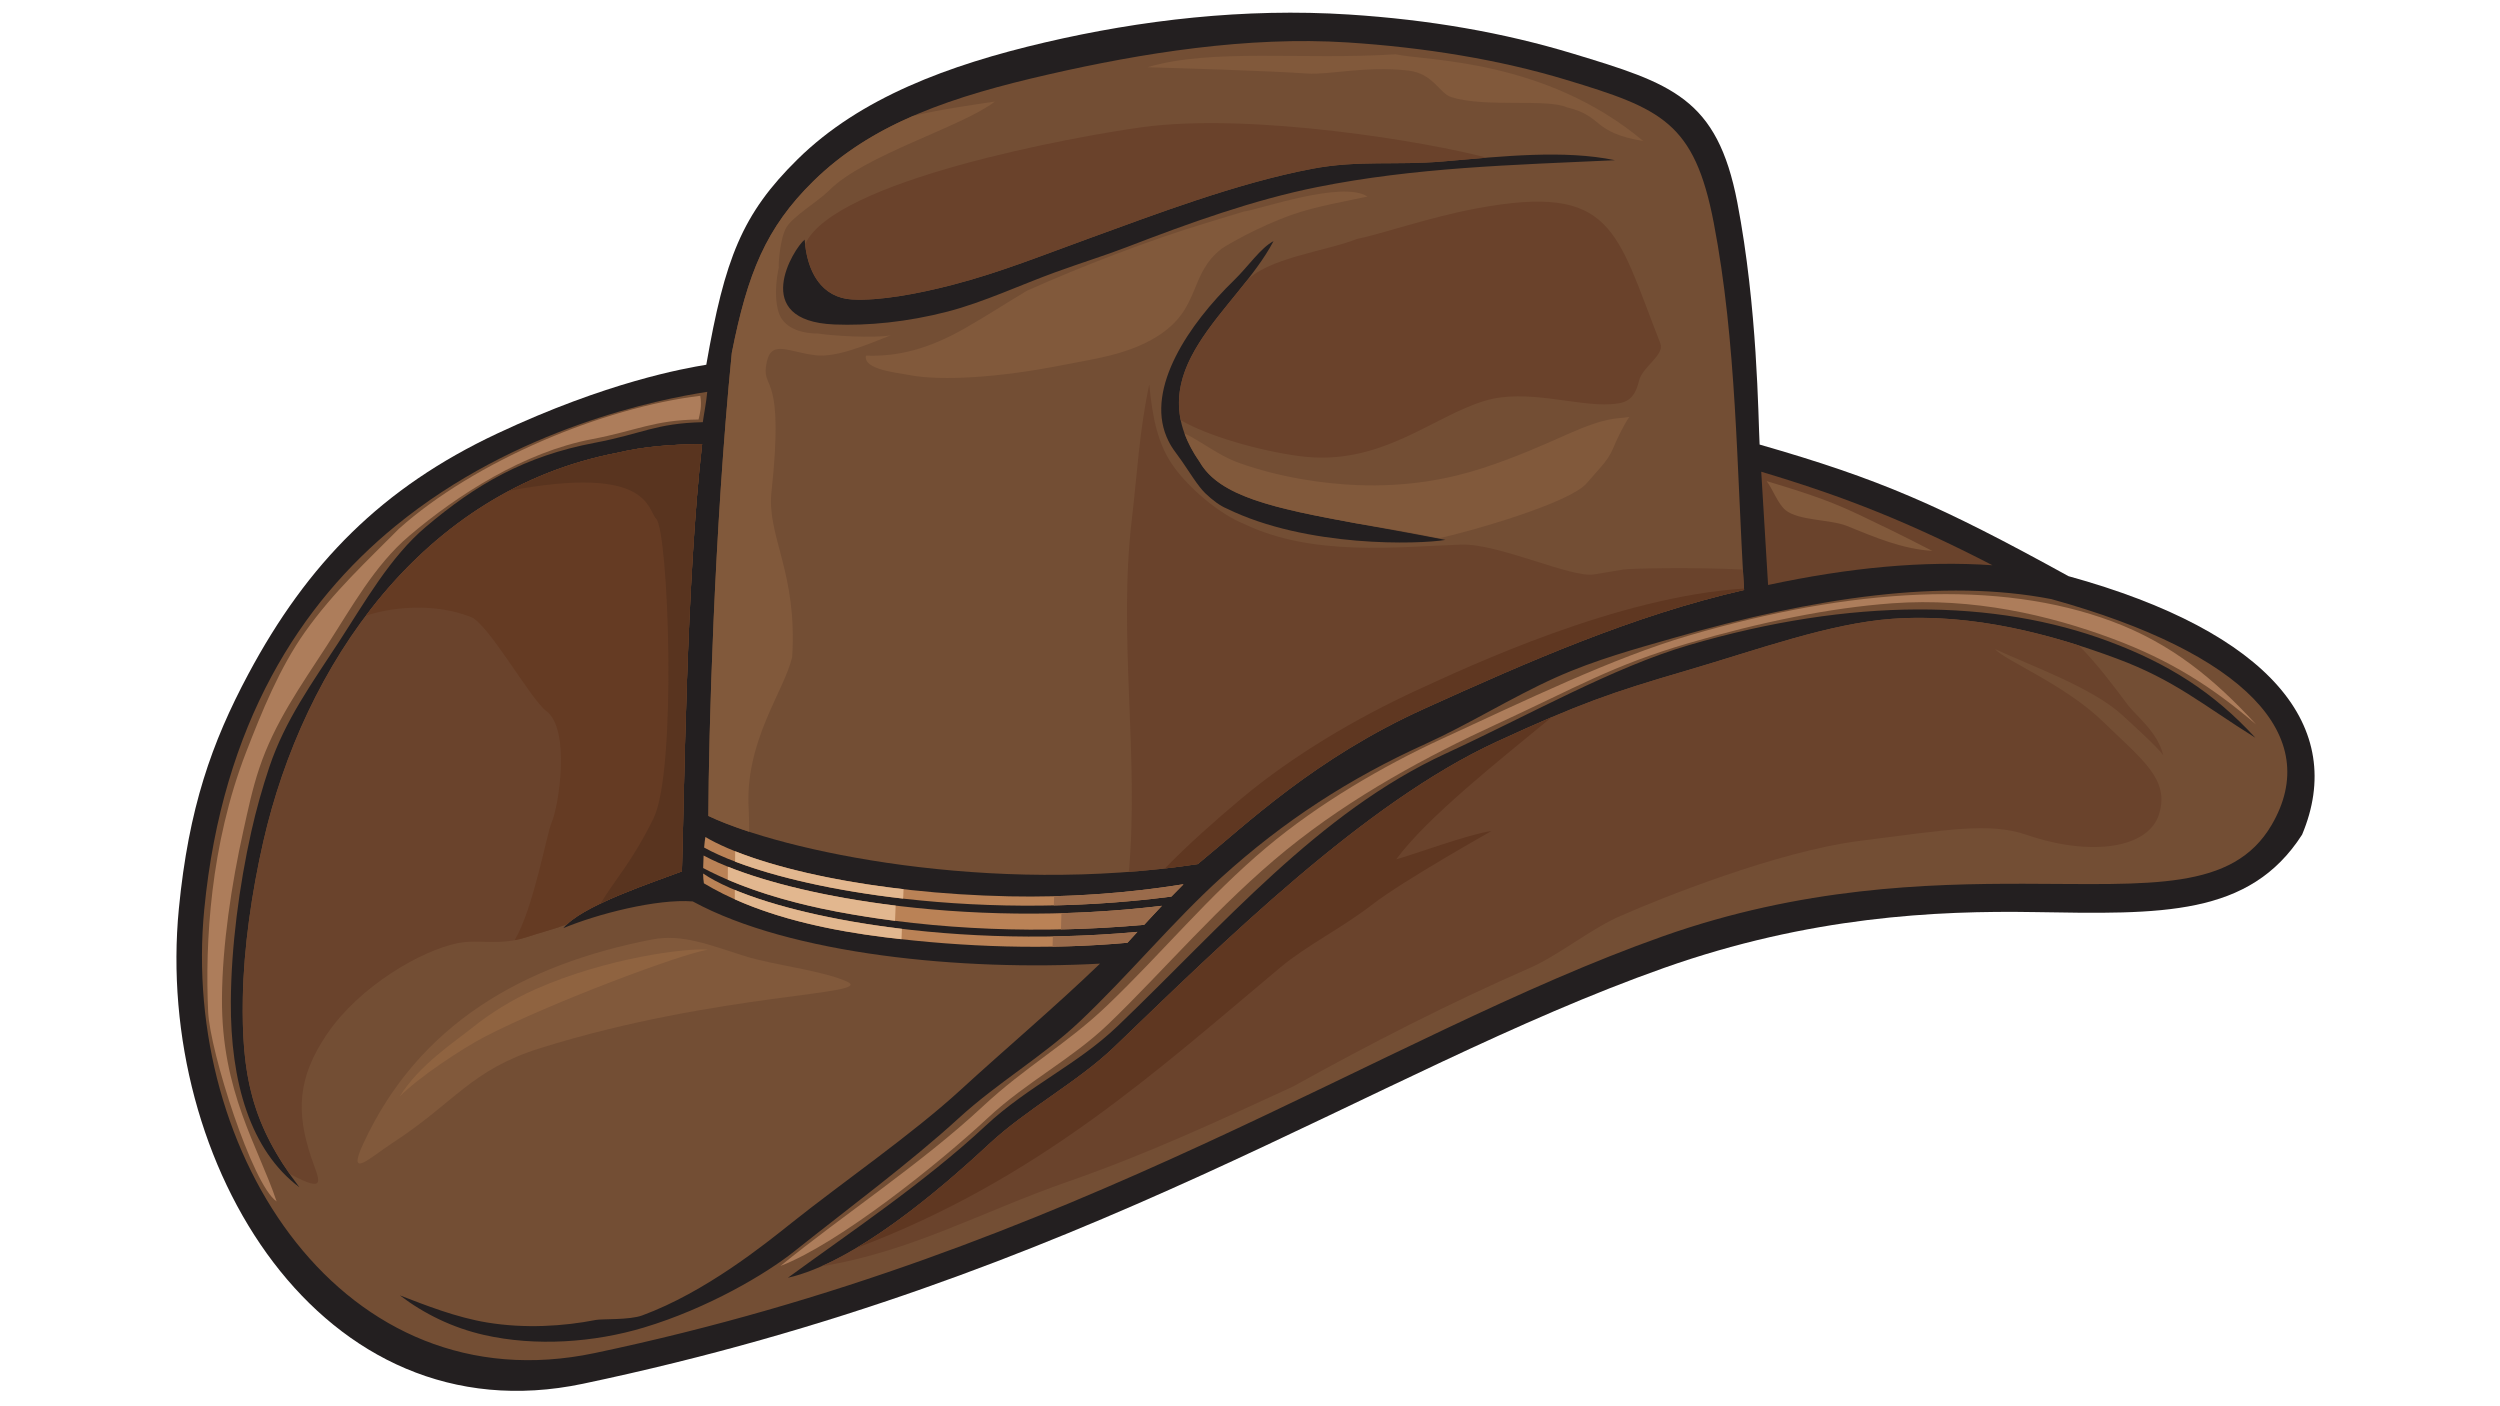<svg xmlns="http://www.w3.org/2000/svg" xmlns:xlink="http://www.w3.org/1999/xlink" width="1920" zoomAndPan="magnify" viewBox="0 0 1440 810" height="1080" preserveAspectRatio="xMidYMid meet" version="1.0"><defs><clipPath id="8c93f228a7"><path d="M 101.633 7.301 L 1333.207 7.301 L 1333.207 801.137 L 101.633 801.137 Z M 101.633 7.301 " clip-rule="nonzero"/></clipPath></defs><g clip-path="url(#8c93f228a7)"><path fill="#231f20" d="M 335.77 797.047 C 624.699 736.246 789.836 617.184 958.516 557.504 C 1042.168 527.906 1115.395 524.418 1171.996 525.367 C 1244.773 526.59 1295.688 527.996 1326.008 480.754 C 1351.852 419.148 1308.363 364.141 1191.441 331.871 C 1117.121 290.941 1082.836 275.98 1013.535 256.066 C 1012.691 239.867 1012.375 177.355 1000.699 116.621 C 989.113 56.336 962.871 48.125 905.879 30.855 C 865.906 18.75 823.305 11.328 776.805 8.352 C 716.832 4.523 657.168 11.512 601.793 24.461 C 546.418 37.41 495.348 56.336 459.434 91.723 C 427.348 123.32 417.488 148.969 406.824 210.086 C 394.039 212.219 349.828 219.93 286.41 249.711 C 220.07 280.863 177.098 324.516 143.023 388.301 C 121.906 427.82 108.66 465.461 103.027 523.367 C 88.754 670.219 184.996 828.773 335.77 797.047 " fill-opacity="1" fill-rule="evenodd"/></g><path fill="#734e34" d="M 1299.082 424.941 C 1268.434 405.805 1252.754 391.816 1219.285 379.352 C 1182.566 365.68 1136.527 353.047 1089.961 356.43 C 1053.715 359.059 1012.691 374.156 971.562 386.211 C 927.707 399.039 909.605 405.371 862.051 427.281 C 785.809 462.422 704.695 542.66 641.777 603.09 C 620.777 623.25 591.629 638.543 569.484 659.18 C 541.141 685.605 492.148 727.348 453.812 735.996 C 488.305 710.742 532.516 681.25 567.801 648.348 C 592.367 625.461 620.434 613.328 643.645 591.129 C 704.168 533.25 759.371 467.828 832.891 433.969 C 880.418 412.07 928.957 384.445 972.812 371.602 C 1066.855 344.031 1149.285 345.059 1214.598 369.418 C 1248.816 382.168 1275.055 398.727 1299.082 424.941 Z M 342.469 779.383 C 619.633 721.07 795.879 596.59 957.711 539.344 C 1037.941 510.957 1110.062 508.953 1166.254 509.047 C 1238.508 509.164 1286.113 513.312 1308.445 475.199 C 1338.461 423.953 1293.223 376.035 1181.555 345.082 C 1119.676 333.082 1045.395 344.004 964.188 367.402 C 942.754 373.574 919.164 379.906 895.977 390.316 C 870.883 401.594 846.094 417.176 820.973 428.547 C 777.328 448.312 739.164 473.066 703.484 505.43 C 675.73 530.605 649.809 562.07 621.805 588.508 C 600.465 608.645 574.672 623.516 552.145 644.148 C 524.551 669.43 486.488 697.672 457.301 720.953 C 441.422 733.613 407.863 753.562 370.762 764.699 C 342.391 773.227 308.727 775.754 278.707 768.91 C 260.699 764.805 244.266 756.762 230.297 746.129 C 245.27 751.895 262.832 758.855 280.734 761.789 C 302.34 765.328 324.484 763.973 343.207 760.289 C 346.723 759.59 362.48 760.422 369.922 757.684 C 406.285 744.273 440.199 716.965 456.051 704.305 C 485.238 681.039 525.406 653.336 553 628.055 C 579.727 603.562 607.48 580.203 633.613 555.055 C 554.594 559.398 455.43 549.883 399.016 519.219 C 378.203 517.574 343.496 526.617 324.484 534.617 C 334.98 521.656 375.461 508.469 392.789 501.887 C 394.105 459.156 395.316 334.766 404.426 255.793 C 385.852 255.988 370.762 257.266 356.059 260.715 C 242.938 282.164 174.727 383.59 151.648 484.805 C 145.078 513.625 140.34 545.934 139.863 574.781 C 139.102 618.816 144.762 647.742 172.477 683.879 C 144.207 662.746 132.648 623.238 132.965 576.719 C 133.176 545.305 137.719 510.48 144.762 478.949 C 147.555 466.488 151.043 454.012 155.188 441.652 C 164.301 414.621 179.77 393.434 195.438 369.352 C 210.184 346.703 224.742 320.828 245.27 303.473 C 274.258 278.953 302.195 262.699 342.719 255.016 C 369.879 249.871 377.398 243.844 404.82 243.172 C 405.363 238.973 406.785 232.207 407.375 225.695 C 380.387 229.84 297.496 245.988 227.77 302.996 C 173.543 347.348 128.094 416.426 117.652 523.801 C 103.961 664.668 197.832 809.812 342.469 779.383 " fill-opacity="1" fill-rule="evenodd"/><path fill="#734e34" d="M 987.109 128.281 C 976 70.441 956.961 62.574 902.285 46.031 C 863.934 34.398 820.605 27.289 776.027 24.434 C 718.742 20.762 657.613 30.582 603.887 42.887 C 549.711 55.281 503.012 70.363 468.398 104.438 C 441.238 131.176 430.641 157.223 421.516 203.258 C 411.352 305.484 408.18 423.953 408.02 470 C 450.664 490.227 570.023 515.918 689.898 497.715 C 718.387 474.383 757.188 436.797 820.539 408.109 C 879.902 381.223 940.742 354.414 1004.594 339.82 C 1000.277 269.938 1000.383 197.398 987.109 128.281 Z M 463.477 138.035 C 457.09 143.141 431.391 184.832 480.59 186.898 C 499.785 187.688 522.562 185.516 545.93 179.449 C 566.562 174.078 588.125 163.984 607.703 156.867 C 622.816 151.379 636.602 147.113 648.953 142.363 C 684.945 128.48 722.258 115.07 758.555 107.793 C 815.18 96.422 871.227 95.027 930.25 92.277 C 900.93 86.223 866.172 89.934 831.426 92.973 C 804.199 95.355 782.793 92.105 755.672 97.238 C 711.961 105.543 663.656 124.137 628.887 136.719 C 602.121 146.391 576.121 156.973 548.484 164.105 C 527.816 169.449 506.262 173.355 490.871 172.488 C 472.902 171.461 464.777 156.234 463.477 138.035 Z M 832.586 310.984 C 817.684 313.539 752.816 315.566 706.617 292.93 C 702.945 291.418 698.652 288.352 694.27 284.141 C 690.082 280.152 684.723 271.32 680.867 265.766 C 676.98 260.176 674.586 257.871 671.938 251.594 C 660.039 223.391 684.828 186.621 710.871 161.367 C 718.836 153.641 726.168 142.73 733.555 138.891 C 712.227 179.5 654.164 213.18 691.055 266.148 C 706.129 292.391 756.422 295.902 832.586 310.984 " fill-opacity="1" fill-rule="evenodd"/><path fill="#6a432c" d="M 1147.652 325.582 C 1099.754 300.879 1062.996 286.219 1014.469 271.715 L 1018.418 336.949 C 1065.039 326.938 1107.93 322.844 1147.652 325.582 " fill-opacity="1" fill-rule="evenodd"/><path fill="#81593b" d="M 209.34 658.547 C 241.383 589.441 301.895 555.465 375.543 541.156 C 393.09 537.75 408.812 544.383 428.836 550.672 C 445.426 555.883 472.77 558.82 487.516 565.227 C 506.105 573.297 414.012 571.52 311.148 603.75 C 270.98 616.328 262.422 634.781 225.531 658.707 C 213.762 666.34 199.293 680.195 209.34 658.547 " fill-opacity="1" fill-rule="evenodd"/><path fill="#8f6340" d="M 230.207 631.633 C 241.398 613.445 261.805 600.156 272.641 591.496 C 282.184 583.863 294.719 575.863 308.316 569.848 C 349.723 551.527 395.871 545.91 407.746 547.016 C 391.684 549.621 316.848 577.742 279.59 596.969 C 266.266 603.84 240.582 620.91 230.207 631.633 " fill-opacity="1" fill-rule="evenodd"/><path fill="#6a432c" d="M 263.82 543.223 C 275.773 540.844 287.805 545.016 303.723 539.684 C 309.832 537.633 318.574 535.34 326.5 532.461 C 339.391 520.219 376.426 508.098 392.789 501.887 C 394.105 459.156 395.316 334.766 404.426 255.793 C 385.852 255.988 370.762 257.266 356.059 260.715 C 242.938 282.164 174.727 383.59 151.648 484.805 C 145.078 513.625 140.34 545.934 139.863 574.781 C 139.168 615.605 143.984 643.453 166.789 676.09 C 189.328 688.195 183.613 679.668 179.164 666.352 C 170.605 640.742 171.305 620.766 188.273 595.734 C 207.168 567.859 242.871 547.383 263.82 543.223 " fill-opacity="1" fill-rule="evenodd"/><path fill="#653b23" d="M 210.762 354.586 C 228.812 348.848 252.141 347.82 271.324 355.43 C 281.422 359.414 305.723 402.91 314.57 409.465 C 328.949 420.125 321.746 464.828 317.707 473.832 C 314.98 479.883 307.25 523.562 296.418 541.555 C 298.762 541.133 301.195 540.527 303.723 539.684 C 309.832 537.633 318.574 535.34 326.5 532.461 C 339.391 520.219 376.426 508.098 392.789 501.887 C 394.105 459.156 395.316 334.766 404.426 255.793 C 385.852 255.988 370.762 257.266 356.059 260.715 C 294.191 272.438 245.73 308.117 210.762 354.586 " fill-opacity="1" fill-rule="evenodd"/><path fill="#59341f" d="M 293.309 282.68 C 374.438 267.348 372.844 293.68 377.898 298.695 C 385.141 305.918 389.996 443.93 376.426 471.395 C 363.969 496.625 354.609 506.074 345.945 520.379 C 361.914 512.73 381.914 506.008 392.789 501.887 C 394.105 459.156 395.316 334.766 404.426 255.793 C 385.852 255.988 370.762 257.266 356.059 260.715 C 333.332 265.016 312.414 272.559 293.309 282.68 " fill-opacity="1" fill-rule="evenodd"/><path fill="#ad7d5b" d="M 159.324 692.016 C 148.621 660.074 127.5 629.082 127.855 574.965 C 128.066 544.473 133.32 509.352 140.129 478.727 C 142.812 466.617 145.328 454.473 149.344 442.496 C 158.137 416.242 173.133 395.25 188.289 371.852 C 202.531 349.859 215.777 325.582 235.617 308.723 C 263.66 284.902 301.762 260.426 340.957 252.961 C 366.734 248.055 376.738 241.906 402.375 241.633 C 403.043 238.617 404.426 233.906 403.359 227.973 C 347.25 234.762 273.418 265.504 229.773 304.578 C 211.406 323.172 192.156 340.766 175.648 364.074 C 161.074 384.629 150.844 409.82 141.762 433.258 C 121.129 486.492 118.047 543.039 119.906 582.969 C 120.945 605.523 145.273 682.512 159.324 692.016 " fill-opacity="1" fill-rule="evenodd"/><path fill="#6a432c" d="M 934.566 527.09 C 955.934 517.652 1023.723 490.371 1071.055 484.371 C 1121.438 478.004 1145.797 473.488 1167.203 480.832 C 1204.305 493.582 1237.664 488.766 1243.684 468.777 C 1249.699 448.785 1234.176 437.875 1211.441 415.742 C 1189.465 394.355 1154.895 380.496 1149.086 373.879 C 1171.496 384.156 1205.172 396.199 1222.273 411.766 C 1226.578 415.688 1242.879 430.43 1246.039 435.047 C 1242.934 421.703 1230.004 411.887 1225.766 406.227 C 1218.996 397.184 1207.676 381.867 1197.34 371.758 C 1165.004 361.457 1127.652 353.691 1089.961 356.43 C 1053.715 359.059 1012.691 374.156 971.562 386.211 C 927.707 399.039 909.605 405.371 862.051 427.281 C 785.809 462.422 704.695 542.66 641.777 603.09 C 620.777 623.25 591.629 638.543 569.484 659.18 C 545.734 681.328 507.473 714.227 473.137 729.391 C 525.078 720.914 565.48 697.91 615.312 680.551 C 661.578 664.43 701.773 645.637 744.875 625.793 C 789.707 600.906 834.375 578.02 881.273 557.488 C 898.23 550.082 917.121 534.273 934.566 527.09 " fill-opacity="1" fill-rule="evenodd"/><path fill="#5f3721" d="M 493.348 718.82 C 597.699 679.605 666.145 616.949 737.531 557.188 C 752.75 544.449 772.484 534.922 790.852 520.707 C 808.191 507.297 859.113 478.66 859.113 478.66 C 846.816 480.215 812.48 492.793 804.188 494.992 C 822.027 470.75 863.629 437.941 893.676 413.16 C 884.445 417.098 874.215 421.676 862.051 427.281 C 785.809 462.422 704.695 542.66 641.777 603.09 C 620.777 623.25 591.629 638.543 569.484 659.18 C 550.316 677.051 521.719 701.91 493.348 718.82 " fill-opacity="1" fill-rule="evenodd"/><path fill="#ad7d5b" d="M 1299.504 417.281 C 1274.188 395.594 1250.199 380.328 1216.73 367.852 C 1180 354.176 1136.527 344.125 1089.961 347.492 C 1053.715 350.125 1013.758 358.402 972.629 370.445 C 928.773 383.289 908.734 395.594 861.207 417.504 C 823.094 435.059 779.266 458.379 740.953 489.516 C 702.629 520.668 669.82 559.688 638.355 589.902 C 617.383 610.051 591.195 623.211 569.062 643.848 C 540.719 670.273 483.195 716.281 449.547 729.191 C 485.75 699.672 530.816 670.18 566.102 637.293 C 590.656 614.395 614.473 601.406 637.684 579.203 C 669.832 548.461 696.031 516.129 729.734 487.887 C 759.477 462.973 796.301 441.336 830.758 425.465 C 878.297 403.582 928.973 378.934 972.812 366.086 C 1066.855 338.531 1151.207 333.57 1216.52 357.914 C 1250.738 370.68 1275.477 391.078 1299.504 417.281 " fill-opacity="1" fill-rule="evenodd"/><path fill="#6a422b" d="M 944.125 219.18 C 945.969 211.375 958.961 204.414 956.383 197.82 C 930.684 132.375 929.406 105.383 850.754 120.004 C 822.988 125.164 795.34 134.941 781.426 137.68 C 765.258 144.391 728.434 148.707 717.348 162.723 C 697.691 187.555 673.836 211.719 680.102 242.039 C 695.691 251.16 725.496 259.688 748.574 262.742 C 795.379 268.914 824.938 239.816 855.508 230.789 C 879.402 223.734 907.801 234.039 927.484 232.828 C 935.621 232.328 941.281 231.262 944.125 219.18 " fill-opacity="1" fill-rule="evenodd"/><path fill="#81593b" d="M 828.953 310 C 847.148 306.078 904.59 289.625 914.027 278.242 C 919.254 271.953 926.102 265.621 928.879 258.859 C 931.34 252.844 935.199 244.949 938.449 240.184 C 930.934 241.434 926.219 239.684 902.062 250.461 C 890.395 255.66 873.465 263.305 854.164 269.598 C 834.875 275.887 811.102 280.559 781.582 279.414 C 763.23 278.691 737.555 275.242 713.41 266.531 C 701.891 262.387 692.371 254.461 682.273 249.645 C 684.211 254.949 687.066 260.438 691.055 266.148 C 702.379 285.875 733.645 292.773 780.82 301.379 C 795.09 303.723 811.074 306.418 828.953 310 " fill-opacity="1" fill-rule="evenodd"/><path fill="#81593b" d="M 431.484 479.094 C 431.484 474.895 431.457 469.355 431.273 466.594 C 428.691 427.113 451.785 398.133 456.285 378.445 C 459.406 329.527 441.582 308.84 444.371 283.297 C 451.758 215.391 439.461 224.629 441.172 211.285 C 443.332 194.621 452.93 202.664 469.859 204.637 C 481.434 205.992 497.785 199.242 513.043 193.148 C 503.062 194.953 478.891 193.359 471.215 192.121 C 460.684 192.098 451.191 188.582 448.48 179.855 C 445.004 168.633 448.598 154.102 448.598 154.102 C 448.27 152.285 449.281 137.285 452.93 131.031 C 456.734 124.543 471.387 115.926 477.629 109.633 C 497.891 89.223 554.145 73.102 573.066 58.492 C 558.504 60.691 541.414 63.059 525.84 66.797 C 504.262 76.195 484.949 88.129 468.398 104.438 C 441.238 131.176 430.641 157.223 421.516 203.258 C 411.352 305.484 408.18 423.953 408.02 470 C 414.273 472.961 422.176 476.043 431.484 479.094 " fill-opacity="1" fill-rule="evenodd"/><path fill="#81593b" d="M 591.551 167.445 C 622.871 153.445 661.855 138.336 695.664 128.176 C 698.73 127.254 707.211 124.598 716.477 121.832 C 724.246 121.059 773.117 103.672 787.664 113.227 C 777.055 115.555 758.109 118.781 744.547 123.559 C 724.734 130.531 706.84 141.062 703.695 143.207 C 684.316 158.301 692.109 177.844 666.383 193.859 C 649.375 204.453 629.914 206.742 610.652 210.547 C 576.316 217.324 542.562 219.59 524.234 216.102 C 516.336 214.586 497.152 212.863 498.773 204.836 C 517.125 205.559 535.043 200.875 555.211 189.426 C 568.367 181.961 578.633 175.145 591.551 167.445 " fill-opacity="1" fill-rule="evenodd"/><path fill="#6a422b" d="M 463.738 140.746 C 465.621 157.723 473.809 171.512 490.871 172.488 C 506.262 173.355 527.816 169.449 548.484 164.105 C 576.121 156.973 602.121 146.391 628.887 136.719 C 663.656 124.137 711.961 105.543 755.672 97.238 C 782.793 92.105 804.199 95.355 831.426 92.973 C 839.734 92.25 848.043 91.488 856.27 90.828 C 824.133 82.09 721.285 64.559 657.707 73.285 C 619.934 78.457 480.102 103.766 463.738 140.746 " fill-opacity="1" fill-rule="evenodd"/><path fill="#81593b" d="M 803.82 31.277 C 821.855 35.16 889.961 33.859 946.547 81.262 C 916.449 76.156 924.102 67.047 902.496 61.809 C 890.832 56.613 855.137 62.164 835.852 55.887 C 828.898 53.637 825.633 42.281 811.02 40.621 C 786.664 37.871 765.152 43.266 752.922 42.359 C 731.895 40.805 674.98 39.137 660.906 38.727 C 698.113 27.699 749.984 34.688 803.82 31.277 " fill-opacity="1" fill-rule="evenodd"/><path fill="#6a432c" d="M 650.23 502.219 C 656.18 434.93 643.949 366.312 651.941 299.023 C 655.062 272.676 656.234 248.238 661.973 221.457 C 663.855 241.238 667.094 256.238 675.98 268.703 C 684.895 281.191 702.484 296.219 716.754 301.867 C 756.227 320.723 804.582 315.012 841.695 313.684 C 862.934 312.934 905.207 333.043 918.109 330.871 C 923.969 329.883 930.129 328.805 935.039 328.043 C 939.293 327.383 975.223 326.633 1003.898 328.055 C 1004.121 331.977 1004.344 335.898 1004.594 339.82 C 940.742 354.414 879.902 381.223 820.539 408.109 C 757.188 436.797 718.387 474.383 689.898 497.715 C 676.641 499.73 663.383 501.215 650.23 502.219 " fill-opacity="1" fill-rule="evenodd"/><path fill="#ba8256" d="M 659.035 532.695 C 601.133 537.945 539.691 536 482.379 525.168 C 453.785 519.773 426.781 511.496 405.02 499.992 C 405.059 497.898 405.152 494.887 405.27 492.781 C 447.125 515.191 554.266 535.59 669.238 521.746 C 665.449 525.668 662.816 528.734 659.035 532.695 " fill-opacity="1" fill-rule="evenodd"/><path fill="#9a6b4b" d="M 659.023 532.695 C 643.266 534.129 627.242 535.012 611.102 535.34 L 611.391 526.012 C 630.27 525.484 649.637 524.117 669.238 521.746 C 665.449 525.668 662.816 528.746 659.023 532.695 " fill-opacity="1" fill-rule="evenodd"/><path fill="#ba8256" d="M 655.152 536.762 C 540.441 547.277 437.75 525.367 404.992 503.152 C 405.07 505.492 405.152 507.203 405.441 508.785 C 434.156 526.035 471.07 535.023 509.344 539.816 C 555.305 545.566 603.348 547.199 649.387 543.027 L 655.152 536.762 " fill-opacity="1" fill-rule="evenodd"/><path fill="#9a6b4b" d="M 655.152 536.762 C 638.605 538.277 622.316 539.105 606.453 539.367 L 606.27 545.277 C 620.75 545.039 635.168 544.316 649.387 543.027 L 655.152 536.762 " fill-opacity="1" fill-rule="evenodd"/><path fill="#e2b78f" d="M 519.508 535.023 C 479.102 530.168 445.492 521.852 423.266 512.613 L 423.227 518.008 C 448.691 529.406 478.574 535.961 509.344 539.816 C 512.637 540.223 515.953 540.617 519.27 540.988 L 519.508 535.023 " fill-opacity="1" fill-rule="evenodd"/><path fill="#ba8256" d="M 405.574 488.188 C 446.992 511.125 558.348 531.656 674.703 516.43 L 674.719 516.418 C 677.047 514.035 679.352 511.68 681.684 509.336 L 681.695 509.324 C 648.703 514.668 614.234 516.984 581.531 516.297 C 502.418 514.641 435.734 499.441 406.297 482.121 C 406.02 483.738 405.77 485.832 405.574 488.188 " fill-opacity="1" fill-rule="evenodd"/><path fill="#9a6b4b" d="M 607.02 521.512 C 629.059 521.023 651.797 519.43 674.719 516.43 L 674.73 516.402 C 677.047 514.035 679.352 511.68 681.684 509.336 L 681.695 509.324 C 657.234 513.285 631.941 515.574 607.176 516.219 L 607.02 521.512 " fill-opacity="1" fill-rule="evenodd"/><path fill="#e2b78f" d="M 423.41 496.281 C 446.809 505.219 480.551 513.074 520.219 517.602 L 520.441 512.18 C 480.457 507.559 446.637 499.586 423.465 490.332 L 423.41 496.281 " fill-opacity="1" fill-rule="evenodd"/><path fill="#e2b78f" d="M 419.266 499.23 L 419.199 506.73 C 438.051 514.797 459.711 520.891 482.379 525.168 C 493.309 527.234 504.367 528.973 515.543 530.395 L 515.898 521.629 C 475.852 516.734 442.188 508.441 419.266 499.23 " fill-opacity="1" fill-rule="evenodd"/><path fill="#5f3721" d="M 670.938 500.258 C 684.156 486.621 700.074 472.516 714.977 460.023 C 744.707 435.113 781.543 413.477 815.984 397.605 C 847.094 383.289 931.723 343.648 1004.543 339.004 L 1004.594 339.82 C 940.742 354.414 879.902 381.223 820.539 408.109 C 757.188 436.797 718.387 474.383 689.898 497.715 C 683.578 498.676 677.246 499.531 670.938 500.258 " fill-opacity="1" fill-rule="evenodd"/><path fill="#81593b" d="M 1113 317.328 C 1093.922 307.484 1082.324 301.973 1072.543 297.301 C 1057.77 290.246 1046.789 285.836 1017.59 277.125 C 1021.105 281.719 1024.039 290.23 1028.531 293.891 C 1036.035 299.969 1054.398 299.141 1063.746 302.918 C 1080.52 309.711 1095.383 316.117 1113 317.328 " fill-opacity="1" fill-rule="evenodd"/></svg>